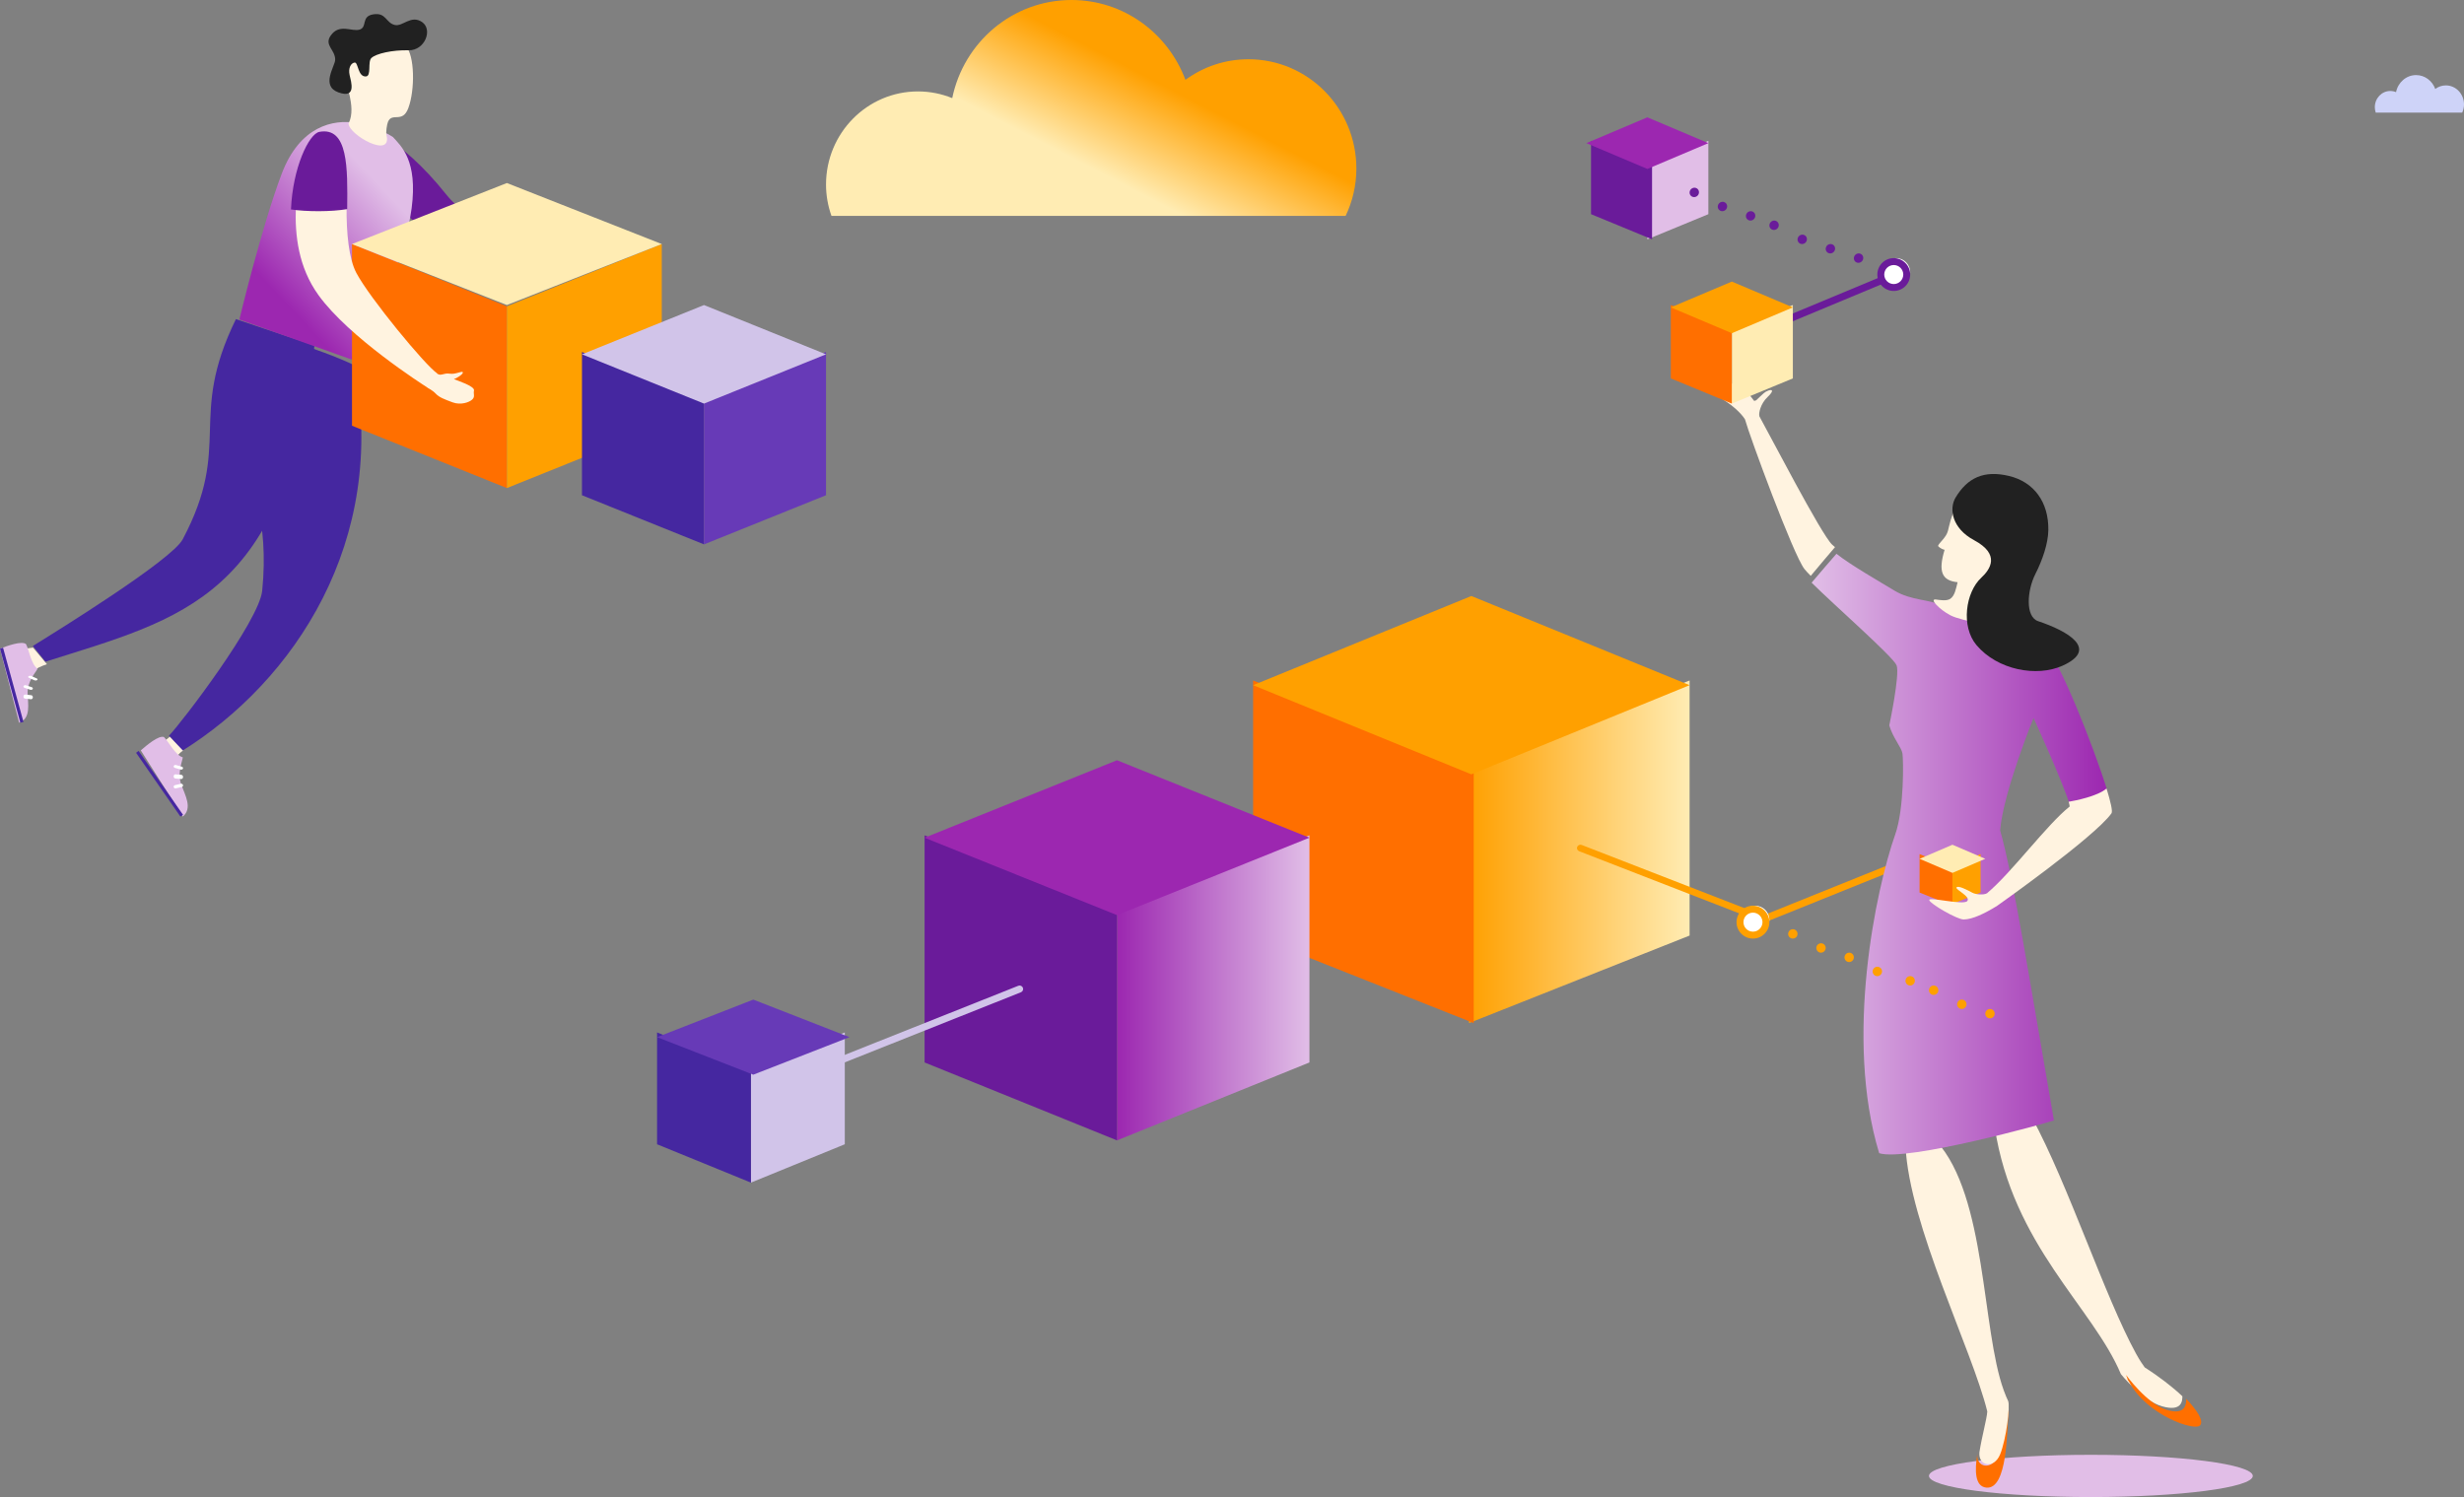 <?xml version="1.0" encoding="UTF-8"?>
<svg width="525px" height="319px" viewBox="0 0 525 319" version="1.1" xmlns="http://www.w3.org/2000/svg" xmlns:xlink="http://www.w3.org/1999/xlink">
    <rect x="0" y="0" width="525" height="319" fill="#808080" stroke="none"/>
    <!-- Generator: Sketch 64 (93537) - https://sketch.com -->
    <title>Background</title>
    <desc>Created with Sketch.</desc>
    <defs>
        <linearGradient x1="36.461%" y1="39.321%" x2="63.539%" y2="60.679%" id="linearGradient-1">
            <stop stop-color="#FFA000" offset="0%"></stop>
            <stop stop-color="#FFECB3" offset="100%"></stop>
        </linearGradient>
        <linearGradient x1="71.843%" y1="77.885%" x2="28.156%" y2="22.103%" id="linearGradient-2">
            <stop stop-color="#9C27B0" offset="0%"></stop>
            <stop stop-color="#E1BEE7" offset="100%"></stop>
        </linearGradient>
        <linearGradient x1="0%" y1="50.003%" x2="100%" y2="50.003%" id="linearGradient-3">
            <stop stop-color="#FFECB3" offset="0%"></stop>
            <stop stop-color="#FFA000" offset="100%"></stop>
        </linearGradient>
        <linearGradient x1="0%" y1="50%" x2="100%" y2="50%" id="linearGradient-4">
            <stop stop-color="#E1BEE7" offset="0%"></stop>
            <stop stop-color="#9C27B0" offset="100%"></stop>
        </linearGradient>
        <linearGradient x1="-1.78212612e-13%" y1="50.001%" x2="100%" y2="50.001%" id="linearGradient-5">
            <stop stop-color="#9C27B0" offset="0%"></stop>
            <stop stop-color="#E1BEE7" offset="100%"></stop>
        </linearGradient>
    </defs>
    <g id="Landing" stroke="none" stroke-width="1" fill="none" fill-rule="evenodd">
        <g transform="translate(-428, -211)" id="Banner">
            <g transform="translate(-621, -1044)">
                <g id="Artwork" transform="translate(621, 1209)">
                    <g id="Background" transform="translate(428, 46)">
                        <path d="M178.288,46 C176.839,42.952 176,39.54 176,35.925 C176,23.056 186.292,12.626 198.994,12.626 C204,12.626 208.637,14.246 212.404,17.001 L212.424,17.011 C216.142,7.067 225.585,0 236.697,0 C249.208,0 259.651,8.961 262.109,20.909 C264.367,19.988 266.836,19.481 269.414,19.481 C280.236,19.481 289,28.371 289,39.327 C289,41.677 288.58,43.914 287.841,46 L178.288,46 Z" id="Path_16" fill="url(#linearGradient-1)" fill-rule="nonzero" transform="translate(232.5, 23) scale(-1, 1) translate(-232.5, -23) "></path>
                        <g id="Group" transform="translate(88, 88.5) scale(-1, 1) translate(-88, -88.5) translate(0, 3)">
                            <path d="M125.733,65 C136.131,86.218 126.328,91.671 137.079,111.934 C139.408,116.323 163.613,131.322 169,134.649 C167.907,136.017 166.331,138 166.331,138 C137.033,128.71 115.068,124.421 109,70.62 C115.765,68.357 125.733,65 125.733,65 L125.733,65 Z" id="Path_160" fill="#4527A0"></path>
                            <path d="M171,135.214 C170.241,135.196 168.962,135 168.962,135 L166,138.531 C167.334,138.987 168.394,139.464 168.804,140 C169.948,139.365 170.12,137.29 171,135.214 Z" id="Path_161" fill="#FFF3E0" fill-rule="nonzero"></path>
                            <path d="M125.362,66 C135.813,87.106 117.118,92.818 120.133,122.867 C120.783,129.341 137.304,151.006 140,153.766 C138.855,155.087 137.194,157 137.194,157 C113.406,142.199 93.319,112.395 100.464,74.86 C106.955,71.564 125.362,66 125.362,66 L125.362,66 Z" id="Path_162" fill="#4527A0"></path>
                            <path d="M141,154.946 C140.461,154.511 139.814,154 139.814,154 L137,156.954 C138.026,157.564 138.479,158.526 138.828,159 C139.891,158.489 140.124,156.706 141,154.946 L141,154.946 Z" id="Path_163" fill="#FFF3E0" fill-rule="nonzero"></path>
                            <path d="M141.071,154.05 C140.179,154.894 138.623,157.955 137.051,158.38 C137.164,159.264 138.25,161.737 137.383,164.167 C136.578,166.431 134.906,169.191 137.051,171 L146,156.895 C144.715,155.778 142.186,153.646 141.071,154.05 L141.071,154.05 Z" id="Path_164" fill="#E1BEE7"></path>
                            <path d="M137,170.632 C137.16,170.759 137.351,170.883 137.563,171 L147,157.417 C146.86,157.31 146.683,157.166 146.472,157 L137,170.632 Z" id="Path_165" fill="#4527A0" fill-rule="nonzero"></path>
                            <path d="M138.935,164.843 C138.85,164.963 138.699,165.025 138.537,164.99 L137.279,164.697 C137.08,164.651 136.958,164.459 137.013,164.27 C137.058,164.081 137.264,163.962 137.463,164.011 L138.714,164.301 C138.92,164.35 139.042,164.539 138.987,164.731 L138.935,164.843 L138.935,164.843 Z" id="Path_166" fill="#FFFFFF" fill-rule="nonzero"></path>
                            <path d="M138.937,162.689 C138.879,162.799 138.781,162.878 138.661,162.886 L137.389,162.999 C137.19,163.014 137.015,162.833 137.001,162.587 C136.986,162.341 137.135,162.13 137.339,162.111 L138.606,162.001 C138.81,161.982 138.991,162.168 138.999,162.413 C139.006,162.512 138.984,162.61 138.937,162.689 L138.937,162.689 Z" id="Path_167" fill="#FFFFFF" fill-rule="nonzero"></path>
                            <path d="M138.931,160.499 C138.894,160.556 138.823,160.6 138.737,160.622 L137.501,160.983 C137.306,161.04 137.089,160.948 137.022,160.783 C136.951,160.616 137.059,160.432 137.262,160.375 L138.497,160.017 C138.692,159.96 138.909,160.049 138.98,160.217 C139.018,160.315 139.003,160.419 138.931,160.499 L138.931,160.499 Z" id="Path_168" fill="#FFFFFF" fill-rule="nonzero"></path>
                            <path d="M170.458,134.243 C169.872,135.306 169.353,138.605 168,139.505 C168.387,140.279 170.178,142.174 170.12,144.671 C170.059,146.998 169.347,150.06 171.931,151 L176,135.211 C174.434,134.62 171.383,133.508 170.458,134.243 Z" id="Path_169" fill="#E1BEE7"></path>
                            <path d="M171,150.828 C171.207,150.896 171.42,150.955 171.662,151 L176,135.228 C175.835,135.169 175.614,135.091 175.352,135 L171,150.828 Z" id="Path_170" fill="#4527A0" fill-rule="nonzero"></path>
                            <path d="M170.993,145.54 C170.956,145.714 170.825,145.847 170.669,145.866 L169.401,145.998 C169.197,146.021 169.023,145.847 169.001,145.608 C168.986,145.369 169.135,145.161 169.339,145.138 L170.6,145.002 C170.804,144.979 170.986,145.153 171,145.392 L170.993,145.54 L170.993,145.54 Z" id="Path_171" fill="#FFFFFF" fill-rule="nonzero"></path>
                            <path d="M170.987,143.371 C170.964,143.459 170.884,143.532 170.765,143.57 L169.543,143.976 C169.344,144.041 169.115,143.97 169.027,143.817 C168.951,143.668 169.039,143.494 169.234,143.43 L170.467,143.024 C170.662,142.959 170.884,143.03 170.971,143.18 C171.002,143.244 171.01,143.312 170.987,143.371 Z" id="Path_172" fill="#FFFFFF" fill-rule="nonzero"></path>
                            <path d="M169.986,141.303 C169.961,141.353 169.919,141.399 169.84,141.432 L168.681,141.948 C168.502,142.031 168.23,142.012 168.083,141.907 C167.946,141.801 167.983,141.648 168.163,141.566 L169.321,141.051 C169.501,140.97 169.768,140.987 169.906,141.094 C169.994,141.157 170.019,141.233 169.986,141.303 Z" id="Path_173" fill="#FFFFFF" fill-rule="nonzero"></path>
                            <path d="M93.88,26.28 C90.554,28.323 86.041,32.026 80.867,38.506 C75.484,45.256 68.168,43.925 68.168,43.925 C66.928,45.971 72.678,52.644 80.937,48.859 C88.583,45.356 91.658,39.314 93.77,37.345 C95.878,35.372 97.452,24.092 93.88,26.28 L93.88,26.28 Z" id="Path_174" fill="#6A1B9A" fill-rule="nonzero"></path>
                            <path d="M100.038,23.203 C105.023,22.348 112.121,23.881 115.96,33.981 C120.234,45.233 125,65.092 125,65.092 C123.353,65.675 99.972,74 99.972,74 C96.8,68.278 89.623,51.535 88.291,41.369 C86.959,31.203 90.53,28.13 92.267,26.209 C95.571,24.07 100.038,23.203 100.038,23.203 Z" id="Path_175" fill="url(#linearGradient-2)"></path>
                            <polygon id="Path_176" fill="#FF6F00" fill-rule="nonzero" points="68 101 101 87.717 101 49 68 62.276"></polygon>
                            <polygon id="Path_177" fill="#FFA000" fill-rule="nonzero" points="68 101 35 87.717 35 49 68 62.276"></polygon>
                            <polygon id="Path_178" fill="#FFECB3" fill-rule="nonzero" points="68.002 62 35 49.002 68.002 36 101 49.002"></polygon>
                            <path d="M101.469,17.523 C101.149,19.092 100.759,21.423 101.736,23.309 C101.707,25.731 92.404,30.952 93.652,25.821 C93.804,25.195 93.58,23.553 93.325,22.945 C92.437,20.861 90.241,23.363 88.999,20.031 C87.549,16.148 87.632,8.74 89.544,6.837 C91.687,4.707 95.819,2.232 100.815,5.81 C104.897,8.73 102.133,14.343 101.469,17.523 L101.469,17.523 Z" id="Path_179" fill="#FFF3E0" fill-rule="nonzero"></path>
                            <path d="M98.03,13.289 C96.811,13.208 97.703,10.178 96.875,9.369 C95.896,8.418 92.402,7.629 88.945,7.713 C85.484,7.798 83.724,3.313 86.07,1.699 C88.413,0.085 90.197,2.716 91.873,2.323 C93.836,1.865 93.694,-0.402 96.498,0.062 C99.093,0.491 97.703,2.738 99.326,3.29 C101.002,3.859 103.708,1.874 105.573,4.632 C106.957,6.677 104.53,7.609 104.584,9.766 C104.627,11.11 107.724,15.328 103.867,16.695 C100.006,18.063 101.18,14.471 101.51,12.974 C101.837,11.477 101.217,10.425 100.436,10.327 C99.652,10.233 99.777,13.406 98.03,13.289 L98.03,13.289 Z" id="Path_180" fill="#212121" fill-rule="nonzero"></path>
                            <path d="M100.073,55.157 C101.668,52.151 102.217,46.621 102.151,41.001 C105.664,40.978 109.682,41.245 112.958,41.035 C113.211,47.155 112.403,53.984 108.142,59.888 C101.636,68.908 85.91,78.959 84.916,79.589 L84.936,79.62 C84.936,79.62 83.836,80.14 83.117,80.923 C82.424,81.667 81.285,82.094 79.575,82.73 C77.845,83.374 76.02,82.744 75.373,82.124 C74.723,81.503 75.183,80.963 75.008,80.21 C74.798,79.29 78.583,78.084 79.289,77.787 C78.869,77.69 77.254,76.747 77.388,76.337 C77.526,75.927 78.876,76.837 80.173,76.624 C81.512,76.408 82.02,77.247 82.889,76.586 L82.864,76.55 C85.401,74.854 97.262,60.461 100.073,55.157 L100.073,55.157 Z" id="Path_181" fill="#FFF3E0" fill-rule="nonzero"></path>
                            <path d="M107.955,25.099 C110.183,25.511 113.643,32.767 114,41.627 C110.718,42.131 105.327,42.141 102.029,41.556 C101.919,32.746 101.817,23.967 107.955,25.099 L107.955,25.099 Z" id="Path_182" fill="#6A1B9A" fill-rule="nonzero"></path>
                            <polygon id="Path_183" fill="#4527A0" fill-rule="nonzero" points="26 113 52 102.528 52 72 26 82.469"></polygon>
                            <polygon id="Path_184" fill="#673AB7" fill-rule="nonzero" points="26 113 0 102.528 0 72 26 82.469"></polygon>
                            <polygon id="Path_185" fill="#D1C4E9" fill-rule="nonzero" points="26 83 0 72.502 26 62 52 72.502"></polygon>
                        </g>
                        <g id="Group-4" transform="translate(140, 127)" fill-rule="nonzero">
                            <polygon id="Path_209" fill="url(#linearGradient-3)" transform="translate(196.5, 54.5) scale(-1, 1) translate(-196.5, -54.5) " points="220 91 173 72.353 173 18 220 36.639"></polygon>
                            <polygon id="Path_210" fill="#FF6F00" transform="translate(150.5, 54.5) scale(-1, 1) translate(-150.5, -54.5) " points="127 91 174 72.353 174 18 127 36.639"></polygon>
                            <polygon id="Path_211" fill="#FFA000" transform="translate(173.5, 19) scale(-1, 1) translate(-173.5, -19) " points="173.5 38 220 19.002 173.5 0 127 19.002"></polygon>
                            <polygon id="Path_212" fill="url(#linearGradient-4)" transform="translate(118.5, 83.5) scale(-1, 1) translate(-118.5, -83.5) " points="139 116 98 99.394 98 51 139 67.595"></polygon>
                            <polygon id="Path_213" fill="#6A1B9A" transform="translate(77.5, 83.5) scale(-1, 1) translate(-77.5, -83.5) " points="57 116 98 99.394 98 51 57 67.595"></polygon>
                            <polygon id="Path_214" fill="#9C27B0" transform="translate(98, 51.5) scale(-1, 1) translate(-98, -51.5) " points="98.002 68 139 51.504 98.002 35 57 51.504"></polygon>
                            <path d="M31.033,83.054 L77.53,101.567 C77.915,101.718 78.101,102.15 77.945,102.535 C77.792,102.913 77.352,103.1 76.966,102.946 L30.473,84.437 C30.088,84.282 29.899,83.85 30.055,83.469 C30.211,83.087 30.648,82.9 31.033,83.054 Z" id="Path_223" fill="#D1C4E9" transform="translate(54, 93) scale(-1, 1) translate(-54, -93) "></path>
                            <polygon id="Path_236" fill="#D1C4E9" transform="translate(30, 109) scale(-1, 1) translate(-30, -109) " points="40 125 20 116.828 20 93 40 101.172"></polygon>
                            <polygon id="Path_237" fill="#4527A0" transform="translate(10, 109) scale(-1, 1) translate(-10, -109) " points="0 125 20 116.828 20 93 0 101.172"></polygon>
                            <polygon id="Path_238" fill="#673AB7" transform="translate(20.5, 94) scale(-1, 1) translate(-20.5, -94) " points="20.5 102 41 94.002 20.5 86 0 94.002"></polygon>
                        </g>
                        <g id="Group-3" transform="translate(336, 16)">
                            <path d="M170.384,8 C170.141,7.469 170,6.874 170,6.247 C170,4.01 171.731,2.197 173.865,2.197 C174.707,2.197 175.486,2.478 176.121,2.956 L176.124,2.958 C176.748,1.23 178.336,0 180.204,0 C182.308,0 184.064,1.559 184.479,3.636 C184.857,3.476 185.272,3.387 185.706,3.387 C187.525,3.387 189,4.932 189,6.84 C189,7.246 188.928,7.635 188.805,8 L170.384,8 L170.384,8 Z" id="Path_190" fill="#CED3F8" fill-rule="nonzero" transform="translate(179.5, 4) scale(-1, 1) translate(-179.5, -4) "></path>
                            <ellipse id="Oval" fill="#E1BEE7" transform="translate(109.5, 298.5) scale(-1, 1) translate(-109.5, -298.5) " cx="109.5" cy="298.5" rx="34.5" ry="4.5"></ellipse>
                            <path d="M39.027,166.055 L72.532,179.556 C72.915,179.712 73.099,180.146 72.947,180.53 C72.792,180.914 72.358,181.099 71.975,180.947 L38.47,167.442 C38.087,167.29 37.899,166.855 38.055,166.468 C38.21,166.087 38.644,165.899 39.027,166.055 Z" id="Path_191" fill="#FFA000" fill-rule="nonzero" transform="translate(55.5, 173.5) scale(-1, 1) translate(-55.5, -173.5) "></path>
                            <g id="Group" transform="translate(40.5, 86) scale(-1, 1) translate(-40.5, -86) translate(26, 65)" fill="#FFF3E0" fill-rule="nonzero">
                                <path d="M0.615,35.076 C2.956,32.891 13.986,11.54 16.292,7.411 C17.572,8.084 18.703,7.533 19.21,8.324 C18.255,11.84 8.856,37.362 6.515,40.274 C6.242,40.614 5.78,41.108 5.188,41.709 C3.344,39.484 1.063,36.808 0.02,35.588 C0.24,35.409 0.443,35.237 0.615,35.076 L0.615,35.076 Z" id="Path_192"></path>
                                <path d="M14.245,2.228 C15.06,2.525 15.336,2.943 16.075,3.591 C16.659,4.102 16.726,4.399 17.258,4.413 C18.122,3.269 18.913,2.249 19.273,1.856 C20.033,1.022 20.943,0.442 20.138,2.435 C20.838,1.734 21.429,1.158 21.737,0.897 C22.608,0.16 23.598,-0.287 22.451,1.709 C23.392,1.104 24.197,0.603 24.585,0.4 C25.688,-0.176 26.849,-0.384 24.624,1.856 C25.579,1.523 26.37,1.262 26.744,1.172 C28.074,0.847 29.39,0.972 25.457,3.172 C21.828,5.201 20.071,7.029 19.21,8.324 C19.067,8.352 16.127,7.708 16.127,7.708 C16.334,7.036 15.861,4.997 14.406,3.619 C12.838,2.131 13.461,1.938 14.245,2.228 L14.245,2.228 Z" id="Path_193"></path>
                            </g>
                            <path d="M87.339,294.264 C88.621,297.381 91.995,296.702 91.702,293.785 C92.263,297.381 92.231,300.693 89.827,300.983 C85.179,301.537 85.423,288.378 85.099,285.895 L85.099,285.891 C84.869,284.337 85.036,284.279 85.646,283 C85.155,284.108 86.054,291.148 87.339,294.264 L87.339,294.264 Z" id="Path_194" fill="#FF6F00" fill-rule="nonzero" transform="translate(88.5, 292) scale(-1, 1) translate(-88.5, -292) "></path>
                            <path d="M85.387,227.192 C87.408,226.435 92,228.163 92,228.163 C91.195,245.141 77.841,271.462 74.571,284.764 C74.673,286.39 75.721,290.038 76.248,293.443 C76.544,296.399 73.14,297.087 71.846,293.929 C70.549,290.77 69.642,283.634 70.138,282.511 C70.384,282 70.693,281.305 71.076,280.239 C75.798,267.184 74.708,238.961 85.387,227.192 L85.387,227.192 Z" id="Path_195" fill="#FFF3E0" fill-rule="nonzero" transform="translate(81, 261.5) scale(-1, 1) translate(-81, -261.5) "></path>
                            <path d="M93.28,283.68 C88.967,284.892 89.018,282.331 89.003,281.524 L89,281.524 C91.151,279.488 94.101,277.241 97.025,275.375 L97.028,275.375 C97.358,274.868 97.93,274.181 98.868,272.466 C105.577,260.229 113.236,236.591 121.092,222.057 C123.283,221.594 129,224.115 129,224.115 C125.171,249.4 108.066,262.566 102.1,276.818 L102.093,276.818 C102.093,276.818 97.597,282.472 93.28,283.68 L93.28,283.68 Z" id="Path_196" fill="#FFF3E0" fill-rule="nonzero" transform="translate(109, 253) scale(-1, 1) translate(-109, -253) "></path>
                            <path d="M120.186,282.083 L120.19,282.083 C120.204,282.955 120.154,285.721 124.373,284.412 C128.595,283.107 132.993,277 132.993,277 L133,277 C132.918,277.223 132.825,277.446 132.746,277.672 C132.71,277.942 132.541,278.239 132.298,278.536 L132.301,278.54 C128.541,285.565 118.33,289.082 117.218,287.706 C116.44,286.745 117.813,284.561 120.186,282.083 L120.186,282.083 Z" id="Path_197" fill="#FF6F00" fill-rule="nonzero" transform="translate(125, 282.5) scale(-1, 1) translate(-125, -282.5) "></path>
                            <path d="M62.697,122.739 C64.918,121.677 72.759,117.314 72.759,117.314 L85.829,112.873 C87.555,111.79 91.874,111.945 95.257,109.907 C98.394,108.014 104.872,104.286 107.711,102 C108.778,103.227 111.113,105.919 113,108.158 C108.37,112.776 95.537,124.027 94.892,125.783 C94.165,127.77 96.453,138.572 96.453,138.572 C95.691,141.224 93.854,143.229 93.646,144.553 C93.435,145.878 93.256,156.319 95.179,161.779 C99.325,173.56 106.053,205.258 98.609,229.729 C92.733,231.586 62.955,223.322 61.376,222.739 C66.257,194.73 70.038,170.587 72.835,160.94 C72.179,152.835 65.716,136.984 65.716,136.984 C65.716,136.984 59.41,150.787 58.06,155.333 C56.66,155.092 51.876,154.167 50,152.508 C52.907,142.923 60.66,123.858 62.697,122.739 L62.697,122.739 Z" id="Path_198" fill="url(#linearGradient-5)" fill-rule="nonzero" transform="translate(81.5, 166) scale(-1, 1) translate(-81.5, -166) "></path>
                            <path d="M82.911,116.239 C82.324,117.995 91.114,116.325 93.434,115.11 C95.753,113.895 98.003,111.555 96.528,111.746 C95.709,111.85 94.264,112.125 93.47,111.605 C92.494,110.963 92.229,109.387 91.897,108.06 C95.309,107.733 96.048,105.724 94.668,101.159 C95.629,100.924 96.066,100.337 96.066,100.337 C95.91,99.702 94.311,98.555 93.951,97.106 C93.59,95.656 93.357,94.318 92.312,92.075 C91.267,89.829 87.48,86.721 82.022,88.556 C75.628,90.705 75.188,95.62 76.775,101.155 C78.541,107.3 86.621,105.096 82.911,116.239 L82.911,116.239 Z" id="Path_199" fill="#FFF3E0" fill-rule="nonzero" transform="translate(86.5, 102.5) scale(-1, 1) translate(-86.5, -102.5) "></path>
                            <path d="M106.321,90.009 C107.767,92.41 107.099,96.58 102.404,99.097 C96.769,102.118 98.886,105.274 100.852,107.1 C104.216,110.22 105.221,117.478 101.886,121.449 C97.407,126.775 89.032,128.331 83.526,125.846 C75.657,122.293 82.55,118.425 88.735,116.365 C91.531,115.432 91.079,109.766 89.34,106.345 C87.844,103.398 86.611,99.856 86.564,96.984 C86.465,90.995 89.634,86.684 94.957,85.418 C100.28,84.148 103.779,85.797 106.321,90.009 L106.321,90.009 Z" id="Path_200" fill="#212121" transform="translate(93.5, 106) scale(-1, 1) translate(-93.5, -106) "></path>
                            <polygon id="Path_201" fill="#FFA000" fill-rule="nonzero" transform="translate(82.5, 171.5) scale(-1, 1) translate(-82.5, -171.5) " points="86 177 79 174.191 79 166 86 168.809"></polygon>
                            <polygon id="Path_202" fill="#FF6F00" fill-rule="nonzero" transform="translate(76.5, 171.5) scale(-1, 1) translate(-76.5, -171.5) " points="73 177 80 174.191 80 166 73 168.809"></polygon>
                            <polygon id="Path_203" fill="#FFECB3" fill-rule="nonzero" transform="translate(80, 167) scale(-1, 1) translate(-80, -167) " points="79.998 170 87 167 79.998 164 73 167"></polygon>
                            <g id="Group" transform="translate(94.5, 166) scale(-1, 1) translate(-94.5, -166) translate(75, 152)" fill="#FFF3E0" fill-rule="nonzero">
                                <path d="M1.164,0.012 C3.043,1.677 7.834,2.604 9.236,2.846 C9.104,3.297 9.025,3.644 9.014,3.853 C13.881,7.705 21.351,17.924 26.63,22.332 C26.63,22.332 25.507,24.634 24.525,25.053 C24.525,25.053 3.882,10.51 0.12,5.326 C-0.199,4.889 0.307,2.839 1.164,0.012 L1.164,0.012 Z" id="Path_204"></path>
                                <path d="M26.63,22.332 C27.236,22.75 29.008,22.631 29.753,22.223 C30.772,21.671 32.852,20.573 33.143,21.122 C33.376,21.57 30.015,23.064 30.847,24.01 C31.683,24.952 39.078,23.028 38.938,23.797 C38.798,24.566 33.038,27.927 31.611,27.927 C29.753,27.923 27.153,26.663 24.525,25.053 C24.525,23.169 26.63,22.332 26.63,22.332 L26.63,22.332 Z" id="Path_205"></path>
                            </g>
                            <polygon id="Path_206" fill="#E1BEE7" fill-rule="nonzero" transform="translate(21.5, 24.5) scale(-1, 1) translate(-21.5, -24.5) " points="28 35 15 29.638 15 14 28 19.362"></polygon>
                            <polygon id="Path_207" fill="#6A1B9A" fill-rule="nonzero" transform="translate(9.5, 24.5) scale(-1, 1) translate(-9.5, -24.5) " points="3 35 16 29.638 16 14 3 19.362"></polygon>
                            <polygon id="Path_208" fill="#9C27B0" fill-rule="nonzero" transform="translate(15, 14.5) scale(-1, 1) translate(-15, -14.5) " points="14.998 20 28 14.502 14.998 9 2 14.502"></polygon>
                            <path d="M24.08,25.357 C24.292,25.873 24.881,26.13 25.39,25.935 C25.899,25.737 26.134,25.159 25.922,24.643 C25.707,24.127 25.117,23.87 24.612,24.065 C24.1,24.263 23.864,24.841 24.08,25.357 Z" id="Path_215" fill="#6A1B9A" fill-rule="nonzero" transform="translate(25, 25) scale(-1, 1) translate(-25, -25) "></path>
                            <path d="M30.078,28.358 C30.293,28.875 30.882,29.131 31.39,28.933 C31.899,28.738 32.134,28.16 31.922,27.644 C31.703,27.128 31.118,26.869 30.61,27.066 C30.101,27.264 29.866,27.842 30.078,28.358 L30.078,28.358 Z" id="Path_216" fill="#6A1B9A" fill-rule="nonzero" transform="translate(31, 28) scale(-1, 1) translate(-31, -28) "></path>
                            <path d="M36.079,30.359 C36.295,30.872 36.88,31.131 37.389,30.934 C37.897,30.739 38.136,30.161 37.921,29.644 C37.705,29.128 37.119,28.868 36.611,29.066 C36.103,29.265 35.864,29.842 36.079,30.359 L36.079,30.359 Z" id="Path_217" fill="#6A1B9A" fill-rule="nonzero" transform="translate(37, 30) scale(-1, 1) translate(-37, -30) "></path>
                            <path d="M41.079,32.359 C41.295,32.872 41.88,33.132 42.389,32.933 C42.897,32.739 43.136,32.157 42.921,31.644 C42.705,31.128 42.12,30.868 41.611,31.067 C41.103,31.265 40.864,31.843 41.079,32.359 L41.079,32.359 Z" id="Path_218" fill="#6A1B9A" fill-rule="nonzero" transform="translate(42, 32) scale(-1, 1) translate(-42, -32) "></path>
                            <path d="M47.079,35.356 C47.295,35.872 47.88,36.132 48.389,35.934 C48.897,35.735 49.136,35.158 48.921,34.641 C48.705,34.125 48.12,33.869 47.611,34.067 C47.103,34.262 46.864,34.839 47.079,35.356 L47.079,35.356 Z" id="Path_219" fill="#6A1B9A" fill-rule="nonzero" transform="translate(48, 35) scale(-1, 1) translate(-48, -35) "></path>
                            <path d="M53.08,37.357 C53.292,37.873 53.881,38.13 54.389,37.935 C54.897,37.737 55.136,37.159 54.921,36.643 C54.705,36.127 54.12,35.87 53.612,36.065 C53.1,36.263 52.864,36.841 53.08,37.357 Z" id="Path_220" fill="#6A1B9A" fill-rule="nonzero" transform="translate(54, 37) scale(-1, 1) translate(-54, -37) "></path>
                            <path d="M59.078,39.357 C59.293,39.873 59.882,40.13 60.39,39.935 C60.899,39.737 61.134,39.16 60.922,38.644 C60.707,38.128 60.118,37.868 59.61,38.066 C59.101,38.264 58.866,38.842 59.078,39.357 Z" id="Path_221" fill="#6A1B9A" fill-rule="nonzero" transform="translate(60, 39) scale(-1, 1) translate(-60, -39) "></path>
                            <path d="M40.016,42.055 L67.537,53.52 C67.917,53.679 68.099,54.128 67.945,54.517 C67.795,54.911 67.366,55.103 66.983,54.944 L39.465,43.478 C39.086,43.319 38.9,42.874 39.054,42.481 C39.208,42.088 39.637,41.899 40.016,42.055 L40.016,42.055 Z" id="Path_222" fill="#6A1B9A" fill-rule="nonzero" transform="translate(53.5, 48.5) scale(-1, 1) translate(-53.5, -48.5) "></path>
                            <path d="M45.074,183.37 C45.282,183.884 45.865,184.132 46.376,183.929 C46.89,183.726 47.134,183.144 46.926,182.631 C46.721,182.118 46.135,181.866 45.624,182.072 C45.113,182.276 44.866,182.857 45.074,183.37 Z" id="Path_224" fill="#FFA000" fill-rule="nonzero" transform="translate(46, 183) scale(-1, 1) translate(-46, -183) "></path>
                            <path d="M51.076,186.368 C51.281,186.881 51.866,187.133 52.377,186.93 C52.887,186.723 53.134,186.142 52.926,185.629 C52.718,185.119 52.136,184.867 51.622,185.071 C51.112,185.277 50.864,185.858 51.076,186.368 Z" id="Path_225" fill="#FFA000" fill-rule="nonzero" transform="translate(52, 186) scale(-1, 1) translate(-52, -186) "></path>
                            <path d="M57.074,188.368 C57.282,188.881 57.865,189.133 58.376,188.93 C58.89,188.723 59.134,188.142 58.926,187.629 C58.721,187.119 58.135,186.867 57.624,187.071 C57.113,187.274 56.866,187.855 57.074,188.368 Z" id="Path_226" fill="#FFA000" fill-rule="nonzero" transform="translate(58, 188) scale(-1, 1) translate(-58, -188) "></path>
                            <path d="M63.072,191.368 C63.281,191.881 63.866,192.133 64.377,191.93 C64.887,191.723 65.134,191.142 64.926,190.629 C64.718,190.116 64.136,189.868 63.625,190.071 C63.111,190.274 62.868,190.855 63.072,191.368 L63.072,191.368 Z" id="Path_227" fill="#FFA000" fill-rule="nonzero" transform="translate(64, 191) scale(-1, 1) translate(-64, -191) "></path>
                            <path d="M70.074,193.369 C70.282,193.883 70.864,194.134 71.375,193.928 C71.889,193.724 72.132,193.143 71.928,192.63 C71.72,192.116 71.134,191.868 70.623,192.071 C70.113,192.274 69.866,192.856 70.074,193.369 L70.074,193.369 Z" id="Path_228" fill="#FFA000" fill-rule="nonzero" transform="translate(71, 193) scale(-1, 1) translate(-71, -193) "></path>
                            <path d="M75.072,195.37 C75.28,195.884 75.866,196.133 76.376,195.929 C76.887,195.726 77.134,195.144 76.926,194.63 C76.718,194.116 76.136,193.867 75.625,194.071 C75.111,194.275 74.868,194.856 75.072,195.37 L75.072,195.37 Z" id="Path_229" fill="#FFA000" fill-rule="nonzero" transform="translate(76, 195) scale(-1, 1) translate(-76, -195) "></path>
                            <path d="M81.074,198.37 C81.282,198.884 81.864,199.132 82.375,198.929 C82.889,198.726 83.132,198.144 82.928,197.631 C82.719,197.117 82.134,196.866 81.623,197.072 C81.113,197.276 80.866,197.857 81.074,198.37 L81.074,198.37 Z" id="Path_230" fill="#FFA000" fill-rule="nonzero" transform="translate(82, 198) scale(-1, 1) translate(-82, -198) "></path>
                            <path d="M87.074,200.37 C87.279,200.884 87.865,201.132 88.376,200.929 C88.887,200.726 89.134,200.144 88.926,199.631 C88.718,199.117 88.135,198.866 87.624,199.072 C87.11,199.276 86.866,199.857 87.074,200.37 Z" id="Path_231" fill="#FFA000" fill-rule="nonzero" transform="translate(88, 200) scale(-1, 1) translate(-88, -200) "></path>
                            <path d="M38.534,165.382 L1.022,179.949 C0.64,180.095 0.209,179.918 0.054,179.55 C-0.1,179.182 0.087,178.765 0.468,178.616 L37.98,164.053 C38.358,163.903 38.793,164.084 38.947,164.448 C39.098,164.817 38.915,165.237 38.534,165.382 L38.534,165.382 Z" id="Path_232" fill="#FFA000" fill-rule="nonzero" transform="translate(19.5, 172) scale(-1, 1) translate(-19.5, -172) "></path>
                            <polygon id="Path_233" fill="#FFECB3" fill-rule="nonzero" transform="translate(39.5, 59.5) scale(-1, 1) translate(-39.5, -59.5) " points="46 70 33 64.635 33 49 46 54.362"></polygon>
                            <polygon id="Path_234" fill="#FF6F00" fill-rule="nonzero" transform="translate(26.5, 59.5) scale(-1, 1) translate(-26.5, -59.5) " points="20 70 33 64.635 33 49 20 54.362"></polygon>
                            <polygon id="Path_235" fill="#FFA000" fill-rule="nonzero" transform="translate(33, 49.5) scale(-1, 1) translate(-33, -49.5) " points="32.998 55 46 49.5 32.998 44 20 49.5"></polygon>
                            <path d="M71,42 C71,40.343 69.657,39 68,39 C66.343,39 65,40.343 65,42 C65,43.657 66.343,45 68,45 C69.657,45 71,43.657 71,42 Z" id="Path_239" fill="#FFFFFF" fill-rule="nonzero" transform="translate(68, 42) scale(-1, 1) translate(-68, -42) "></path>
                            <path d="M71,42.5 L69.528,42.5 C69.524,41.381 68.619,40.475 67.5,40.475 C66.381,40.475 65.476,41.381 65.472,42.5 C65.476,43.619 66.381,44.525 67.5,44.528 C68.619,44.525 69.524,43.619 69.528,42.5 L71,42.5 C71,44.435 69.432,46 67.5,46 C65.565,46 64,44.435 64,42.5 C64,40.568 65.565,39 67.5,39 C69.432,39 71,40.568 71,42.5 Z" id="Path_240" fill="#6A1B9A" fill-rule="nonzero" transform="translate(67.5, 42.5) scale(-1, 1) translate(-67.5, -42.5) "></path>
                            <path d="M41,180 C41,178.343 39.657,177 38,177 C36.343,177 35,178.343 35,180 C35,181.657 36.343,183 38,183 C39.657,183 41,181.657 41,180 Z" id="Path_241" fill="#FFFFFF" fill-rule="nonzero" transform="translate(38, 180) scale(-1, 1) translate(-38, -180) "></path>
                            <path d="M41,180.5 L39.525,180.5 C39.525,179.381 38.619,178.475 37.5,178.472 C36.381,178.475 35.476,179.381 35.472,180.5 C35.476,181.619 36.381,182.525 37.5,182.525 C38.619,182.525 39.525,181.619 39.525,180.5 L41,180.5 C41,182.432 39.432,184 37.5,184 C35.565,184 34,182.432 34,180.5 C34,178.568 35.565,177 37.5,177 C39.432,177 41,178.565 41,180.5 Z" id="Path_242" fill="#FFA000" fill-rule="nonzero" transform="translate(37.5, 180.5) scale(-1, 1) translate(-37.5, -180.5) "></path>
                        </g>
                    </g>
                </g>
            </g>
        </g>
    </g>
</svg>